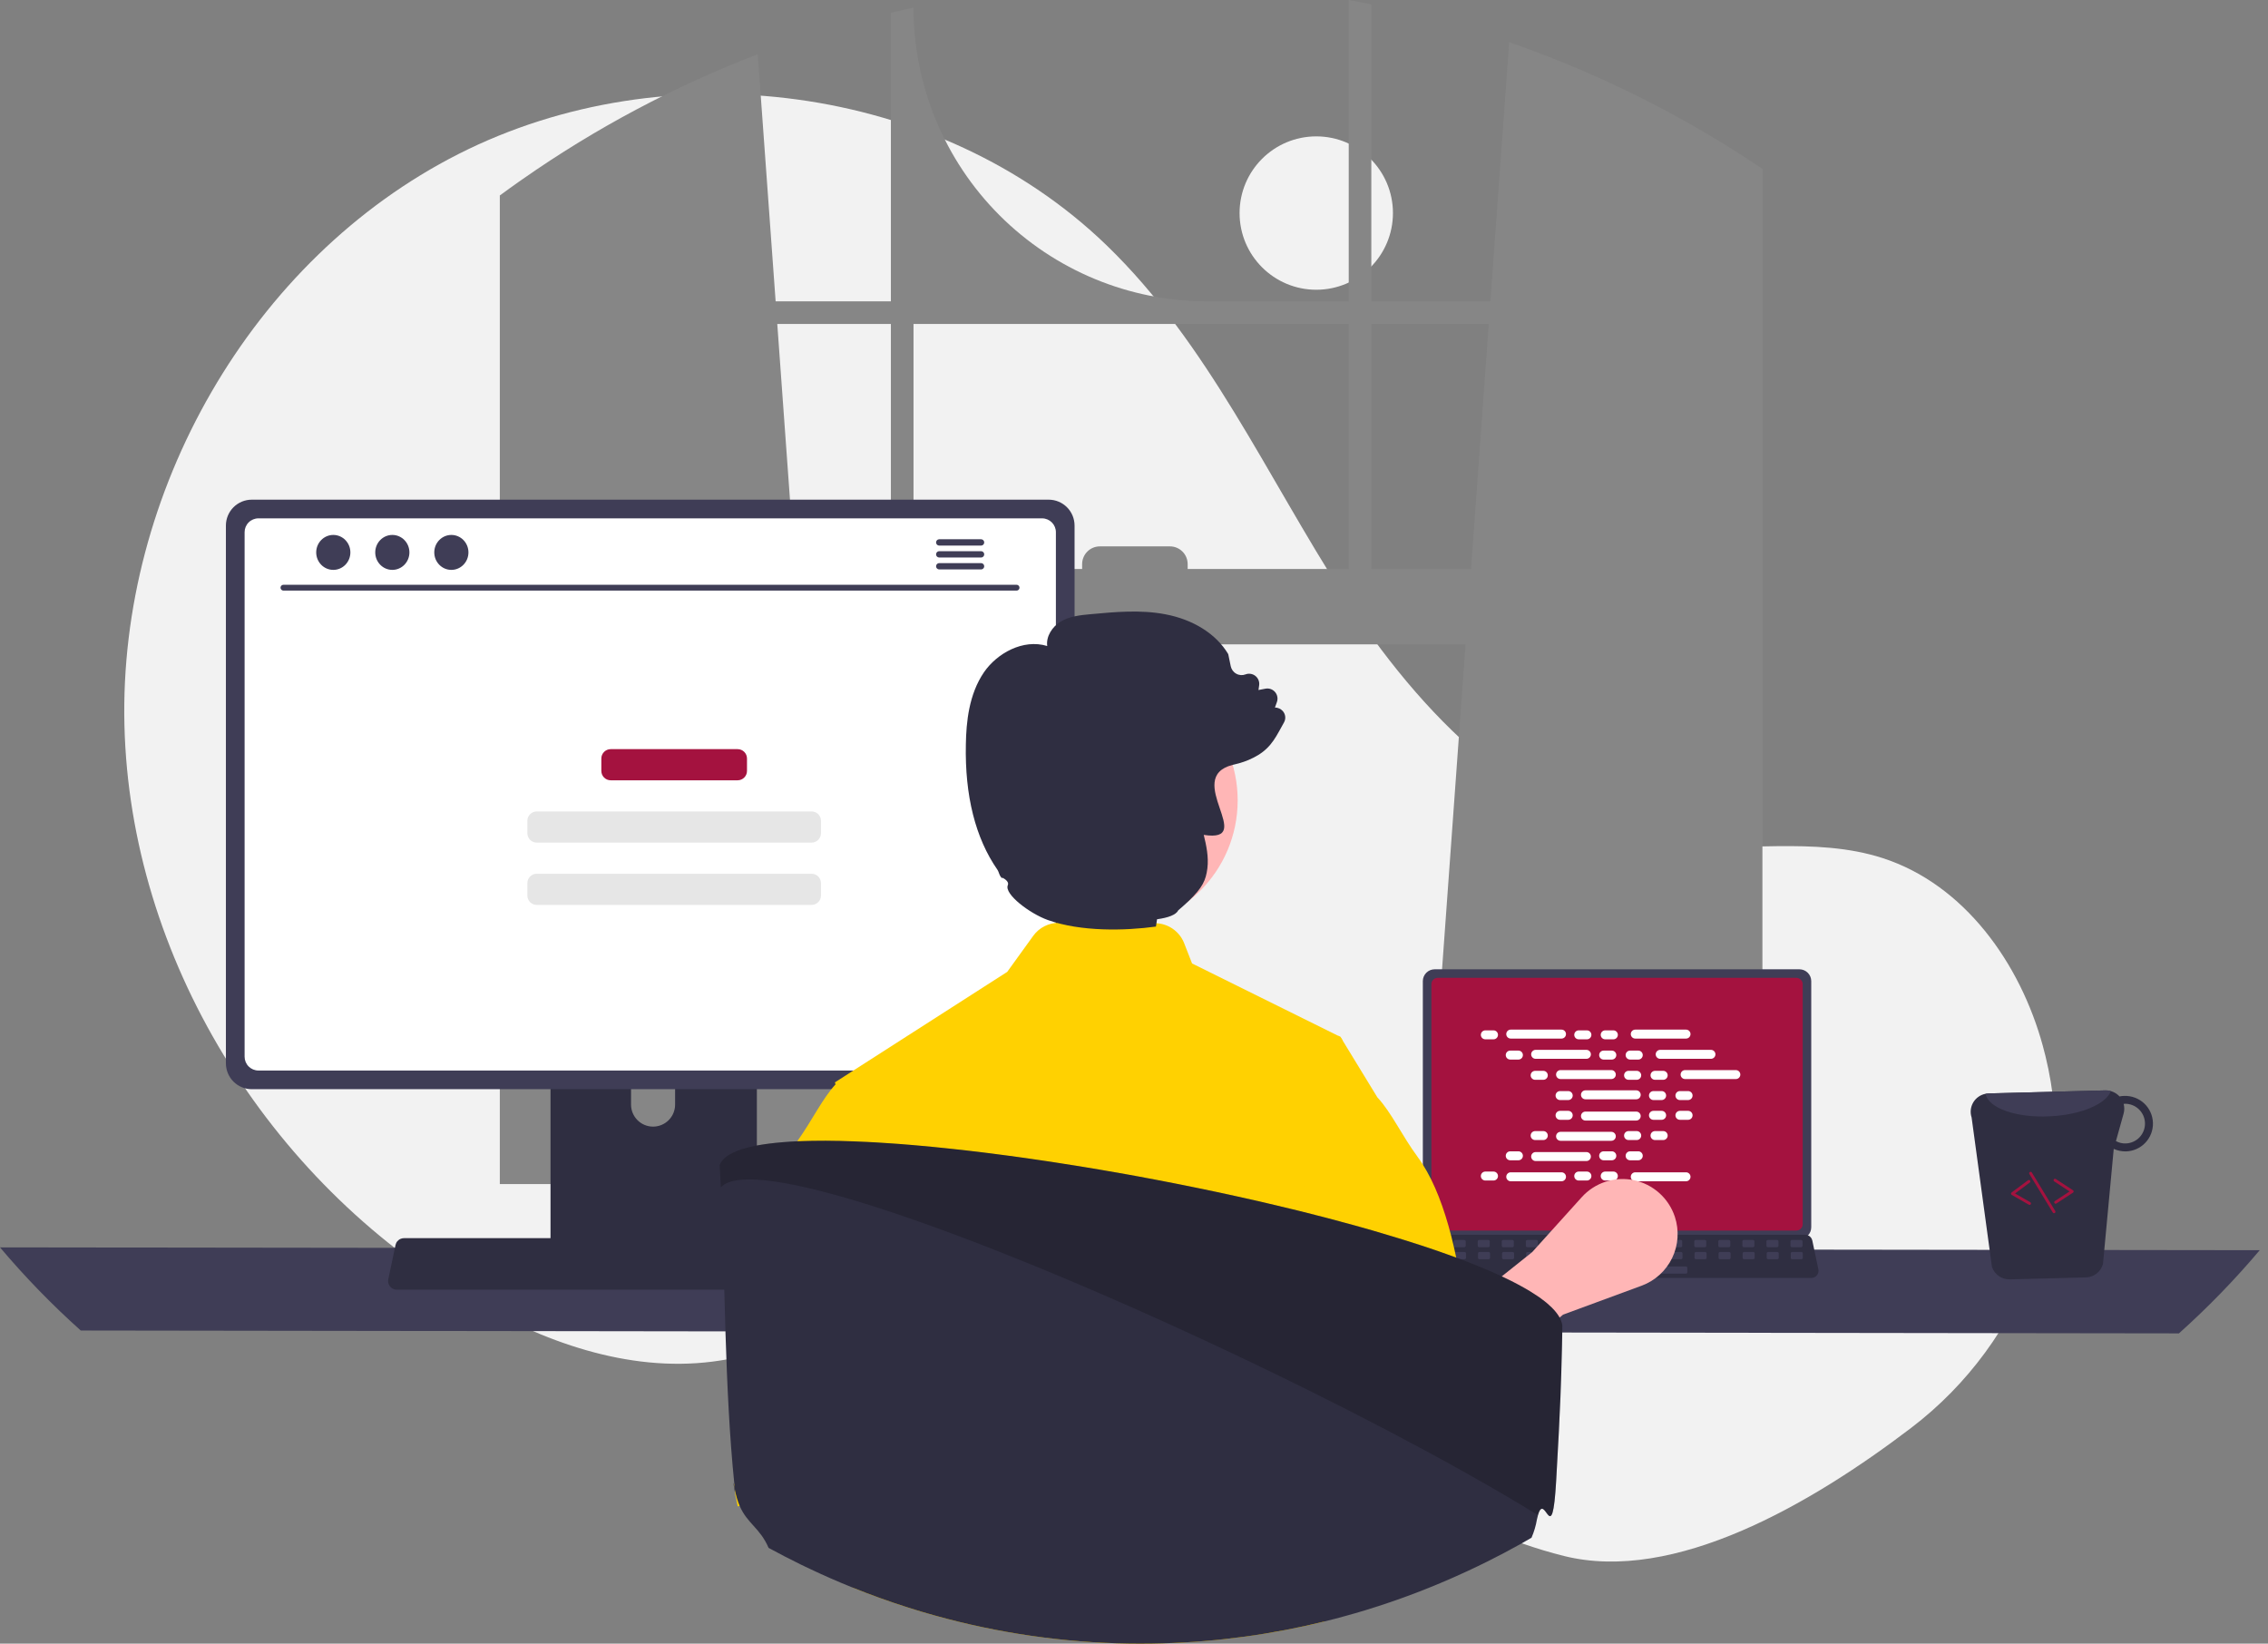 <svg width="207" height="150" viewBox="0 0 207 150" fill="none" xmlns="http://www.w3.org/2000/svg">
<rect x="0" y="0" width="207" height="150" fill="#808080" stroke="none"/>
<g clip-path="url(#clip0_834_1629)">
<path d="M120.135 26.443C124 26.443 127.134 23.31 127.134 19.444C127.134 15.579 124 12.446 120.135 12.446C116.27 12.446 113.136 15.579 113.136 19.444C113.136 23.31 116.27 26.443 120.135 26.443Z" fill="#F2F2F2"/>
<path d="M174.427 130.313C184.83 122.39 189.798 109.075 186.688 96.373C186.611 96.058 186.529 95.743 186.443 95.429C184.381 87.889 179.279 80.724 171.843 78.315C165.599 76.292 158.784 77.847 152.271 77.043C139.484 75.464 129.571 65.118 122.596 54.286C115.621 43.454 110.26 31.329 100.992 22.38C85.714 7.629 60.792 4.453 41.85 14.055C22.908 23.656 10.843 44.959 11.357 66.189C11.872 87.419 24.475 107.717 42.779 118.486C49.503 122.442 57.279 125.245 65.019 124.264C71.735 123.413 77.837 119.805 84.52 118.734C95.029 117.049 105.471 121.801 114.56 127.337C123.649 132.874 132.429 139.437 142.757 142.004C152.786 144.496 165.212 137.332 174.427 130.313Z" fill="#F2F2F2"/>
<path d="M159.48 14.501C159.252 14.348 159.022 14.204 158.794 14.057C152.202 9.841 145.136 6.416 137.743 3.853L136.028 27.502H125.161V0.401C124.477 0.259 123.787 0.126 123.098 0V27.502H110.183C103.074 27.502 96.255 24.677 91.228 19.65C86.201 14.623 83.376 7.804 83.376 0.695V0.695C82.684 0.844 81.998 1.004 81.311 1.174V27.502H70.792L69.159 4.951C61.562 7.865 54.349 11.697 47.681 16.361C47.566 16.44 47.45 16.521 47.338 16.6C46.758 17.006 46.187 17.421 45.618 17.84V108.059H76.619L76.071 100.47L73.057 58.806H133.761L130.747 100.47L130.199 108.059H160.856V15.413C160.4 15.103 159.942 14.799 159.48 14.501ZM81.311 51.926H72.559L70.942 29.567H81.311V51.926ZM123.098 51.926H108.398V51.483C108.398 51.27 108.356 51.059 108.275 50.862C108.193 50.666 108.074 50.487 107.923 50.337C107.772 50.186 107.593 50.067 107.397 49.986C107.2 49.904 106.989 49.863 106.776 49.863H100.385C100.173 49.863 99.962 49.905 99.765 49.986C99.569 50.068 99.39 50.187 99.24 50.337C99.089 50.488 98.97 50.666 98.889 50.863C98.807 51.059 98.766 51.27 98.766 51.483V51.926H83.376V29.567H123.098V51.926ZM125.161 51.926V29.567H135.879L134.262 51.926H125.161Z" fill="#868686"/>
<path d="M0 113.836C2.277 116.534 4.74 119.07 7.371 121.425L198.87 121.687C201.501 119.332 203.964 116.796 206.241 114.098L0 113.836Z" fill="#3F3D56"/>
<path d="M129.862 89.538V112.002C129.862 112.289 129.976 112.563 130.178 112.766C130.381 112.968 130.655 113.082 130.941 113.082H164.232C164.518 113.082 164.793 112.968 164.995 112.766C165.198 112.563 165.311 112.289 165.312 112.002V89.538C165.311 89.252 165.197 88.978 164.994 88.775C164.792 88.573 164.518 88.46 164.232 88.459H130.941C130.655 88.46 130.381 88.573 130.179 88.775C129.976 88.978 129.862 89.252 129.862 89.538Z" fill="#3F3D56"/>
<path d="M130.643 89.817V111.725C130.643 111.878 130.704 112.025 130.812 112.133C130.92 112.241 131.067 112.302 131.22 112.302H163.955C164.108 112.302 164.254 112.241 164.363 112.133C164.471 112.025 164.532 111.878 164.532 111.725V89.817C164.532 89.664 164.471 89.517 164.363 89.409C164.255 89.3 164.108 89.239 163.955 89.239H131.22C131.067 89.239 130.92 89.3 130.812 89.409C130.704 89.517 130.643 89.664 130.643 89.817Z" fill="#A4123F"/>
<path d="M129.166 116.384C129.227 116.46 129.304 116.522 129.392 116.564C129.481 116.606 129.577 116.628 129.675 116.627H165.321C165.419 116.627 165.515 116.605 165.603 116.563C165.691 116.521 165.768 116.46 165.83 116.385C165.891 116.309 165.935 116.221 165.958 116.126C165.981 116.031 165.982 115.932 165.962 115.837L165.409 113.209C165.386 113.101 165.337 113.002 165.265 112.918C165.194 112.835 165.103 112.771 165.001 112.732C164.926 112.703 164.847 112.688 164.768 112.688H130.226C130.146 112.688 130.068 112.703 129.993 112.732C129.891 112.771 129.8 112.835 129.729 112.918C129.657 113.002 129.608 113.101 129.585 113.209L129.032 115.837C129.012 115.932 129.014 116.031 129.037 116.125C129.06 116.22 129.104 116.308 129.166 116.384Z" fill="#2F2E41"/>
<path d="M163.545 113.82H164.387C164.457 113.82 164.515 113.763 164.515 113.692V113.29C164.515 113.219 164.457 113.162 164.387 113.162H163.545C163.474 113.162 163.417 113.219 163.417 113.29V113.692C163.417 113.763 163.474 113.82 163.545 113.82Z" fill="#3F3D56"/>
<path d="M161.349 113.82H162.191C162.262 113.82 162.319 113.763 162.319 113.692V113.29C162.319 113.219 162.262 113.162 162.191 113.162H161.349C161.278 113.162 161.221 113.219 161.221 113.29V113.692C161.221 113.763 161.278 113.82 161.349 113.82Z" fill="#3F3D56"/>
<path d="M159.153 113.82H159.995C160.066 113.82 160.123 113.763 160.123 113.692V113.29C160.123 113.219 160.066 113.162 159.995 113.162H159.153C159.083 113.162 159.025 113.219 159.025 113.29V113.692C159.025 113.763 159.083 113.82 159.153 113.82Z" fill="#3F3D56"/>
<path d="M156.958 113.82H157.8C157.87 113.82 157.927 113.763 157.927 113.692V113.29C157.927 113.219 157.87 113.162 157.8 113.162H156.958C156.887 113.162 156.83 113.219 156.83 113.29V113.692C156.83 113.763 156.887 113.82 156.958 113.82Z" fill="#3F3D56"/>
<path d="M154.762 113.82H155.604C155.674 113.82 155.732 113.763 155.732 113.692V113.29C155.732 113.219 155.674 113.162 155.604 113.162H154.762C154.691 113.162 154.634 113.219 154.634 113.29V113.692C154.634 113.763 154.691 113.82 154.762 113.82Z" fill="#3F3D56"/>
<path d="M152.566 113.82H153.408C153.479 113.82 153.536 113.763 153.536 113.692V113.29C153.536 113.219 153.479 113.162 153.408 113.162H152.566C152.495 113.162 152.438 113.219 152.438 113.29V113.692C152.438 113.763 152.495 113.82 152.566 113.82Z" fill="#3F3D56"/>
<path d="M150.37 113.82H151.212C151.283 113.82 151.34 113.763 151.34 113.692V113.29C151.34 113.219 151.283 113.162 151.212 113.162H150.37C150.3 113.162 150.242 113.219 150.242 113.29V113.692C150.242 113.763 150.3 113.82 150.37 113.82Z" fill="#3F3D56"/>
<path d="M148.174 113.82H149.016C149.087 113.82 149.144 113.763 149.144 113.692V113.29C149.144 113.219 149.087 113.162 149.016 113.162H148.174C148.104 113.162 148.046 113.219 148.046 113.29V113.692C148.046 113.763 148.104 113.82 148.174 113.82Z" fill="#3F3D56"/>
<path d="M145.979 113.82H146.821C146.891 113.82 146.948 113.763 146.948 113.692V113.29C146.948 113.219 146.891 113.162 146.821 113.162H145.979C145.908 113.162 145.851 113.219 145.851 113.29V113.692C145.851 113.763 145.908 113.82 145.979 113.82Z" fill="#3F3D56"/>
<path d="M143.783 113.82H144.625C144.696 113.82 144.753 113.763 144.753 113.692V113.29C144.753 113.219 144.696 113.162 144.625 113.162H143.783C143.712 113.162 143.655 113.219 143.655 113.29V113.692C143.655 113.763 143.712 113.82 143.783 113.82Z" fill="#3F3D56"/>
<path d="M141.587 113.82H142.429C142.5 113.82 142.557 113.763 142.557 113.692V113.29C142.557 113.219 142.5 113.162 142.429 113.162H141.587C141.517 113.162 141.459 113.219 141.459 113.29V113.692C141.459 113.763 141.517 113.82 141.587 113.82Z" fill="#3F3D56"/>
<path d="M139.391 113.82H140.233C140.304 113.82 140.361 113.763 140.361 113.692V113.29C140.361 113.219 140.304 113.162 140.233 113.162H139.391C139.321 113.162 139.263 113.219 139.263 113.29V113.692C139.263 113.763 139.321 113.82 139.391 113.82Z" fill="#3F3D56"/>
<path d="M137.196 113.82H138.038C138.108 113.82 138.166 113.763 138.166 113.692V113.29C138.166 113.219 138.108 113.162 138.038 113.162H137.196C137.125 113.162 137.068 113.219 137.068 113.29V113.692C137.068 113.763 137.125 113.82 137.196 113.82Z" fill="#3F3D56"/>
<path d="M135 113.82H135.842C135.912 113.82 135.97 113.763 135.97 113.692V113.29C135.97 113.219 135.912 113.162 135.842 113.162H135C134.929 113.162 134.872 113.219 134.872 113.29V113.692C134.872 113.763 134.929 113.82 135 113.82Z" fill="#3F3D56"/>
<path d="M132.804 113.82H133.646C133.717 113.82 133.774 113.763 133.774 113.692V113.29C133.774 113.219 133.717 113.162 133.646 113.162H132.804C132.733 113.162 132.676 113.219 132.676 113.29V113.692C132.676 113.763 132.733 113.82 132.804 113.82Z" fill="#3F3D56"/>
<path d="M130.608 113.82H131.45C131.521 113.82 131.578 113.763 131.578 113.692V113.29C131.578 113.219 131.521 113.162 131.45 113.162H130.608C130.538 113.162 130.48 113.219 130.48 113.29V113.692C130.48 113.763 130.538 113.82 130.608 113.82Z" fill="#3F3D56"/>
<path d="M163.571 114.918H164.413C164.483 114.918 164.541 114.861 164.541 114.79V114.387C164.541 114.317 164.483 114.259 164.413 114.259H163.571C163.5 114.259 163.443 114.317 163.443 114.387V114.79C163.443 114.861 163.5 114.918 163.571 114.918Z" fill="#3F3D56"/>
<path d="M161.375 114.918H162.217C162.288 114.918 162.345 114.861 162.345 114.79V114.387C162.345 114.317 162.288 114.259 162.217 114.259H161.375C161.304 114.259 161.247 114.317 161.247 114.387V114.79C161.247 114.861 161.304 114.918 161.375 114.918Z" fill="#3F3D56"/>
<path d="M159.179 114.918H160.021C160.092 114.918 160.149 114.861 160.149 114.79V114.387C160.149 114.317 160.092 114.259 160.021 114.259H159.179C159.109 114.259 159.051 114.317 159.051 114.387V114.79C159.051 114.861 159.109 114.918 159.179 114.918Z" fill="#3F3D56"/>
<path d="M156.983 114.918H157.825C157.896 114.918 157.953 114.861 157.953 114.79V114.387C157.953 114.317 157.896 114.259 157.825 114.259H156.983C156.913 114.259 156.855 114.317 156.855 114.387V114.79C156.855 114.861 156.913 114.918 156.983 114.918Z" fill="#3F3D56"/>
<path d="M154.788 114.918H155.63C155.7 114.918 155.758 114.861 155.758 114.79V114.387C155.758 114.317 155.7 114.259 155.63 114.259H154.788C154.717 114.259 154.66 114.317 154.66 114.387V114.79C154.66 114.861 154.717 114.918 154.788 114.918Z" fill="#3F3D56"/>
<path d="M152.592 114.918H153.434C153.504 114.918 153.562 114.861 153.562 114.79V114.387C153.562 114.317 153.504 114.259 153.434 114.259H152.592C152.521 114.259 152.464 114.317 152.464 114.387V114.79C152.464 114.861 152.521 114.918 152.592 114.918Z" fill="#3F3D56"/>
<path d="M150.396 114.918H151.238C151.309 114.918 151.366 114.861 151.366 114.79V114.387C151.366 114.317 151.309 114.259 151.238 114.259H150.396C150.325 114.259 150.268 114.317 150.268 114.387V114.79C150.268 114.861 150.325 114.918 150.396 114.918Z" fill="#3F3D56"/>
<path d="M148.2 114.918H149.042C149.113 114.918 149.17 114.861 149.17 114.79V114.387C149.17 114.317 149.113 114.259 149.042 114.259H148.2C148.13 114.259 148.073 114.317 148.073 114.387V114.79C148.073 114.861 148.13 114.918 148.2 114.918Z" fill="#3F3D56"/>
<path d="M146.005 114.918H146.847C146.917 114.918 146.975 114.861 146.975 114.79V114.387C146.975 114.317 146.917 114.259 146.847 114.259H146.005C145.934 114.259 145.877 114.317 145.877 114.387V114.79C145.877 114.861 145.934 114.918 146.005 114.918Z" fill="#3F3D56"/>
<path d="M143.809 114.918H144.651C144.722 114.918 144.779 114.861 144.779 114.79V114.387C144.779 114.317 144.722 114.259 144.651 114.259H143.809C143.738 114.259 143.681 114.317 143.681 114.387V114.79C143.681 114.861 143.738 114.918 143.809 114.918Z" fill="#3F3D56"/>
<path d="M141.613 114.918H142.455C142.526 114.918 142.583 114.861 142.583 114.79V114.387C142.583 114.317 142.526 114.259 142.455 114.259H141.613C141.542 114.259 141.485 114.317 141.485 114.387V114.79C141.485 114.861 141.542 114.918 141.613 114.918Z" fill="#3F3D56"/>
<path d="M139.417 114.918H140.259C140.33 114.918 140.387 114.861 140.387 114.79V114.387C140.387 114.317 140.33 114.259 140.259 114.259H139.417C139.347 114.259 139.289 114.317 139.289 114.387V114.79C139.289 114.861 139.347 114.918 139.417 114.918Z" fill="#3F3D56"/>
<path d="M137.221 114.918H138.063C138.134 114.918 138.191 114.861 138.191 114.79V114.387C138.191 114.317 138.134 114.259 138.063 114.259H137.221C137.151 114.259 137.094 114.317 137.094 114.387V114.79C137.094 114.861 137.151 114.918 137.221 114.918Z" fill="#3F3D56"/>
<path d="M135.026 114.918H135.868C135.938 114.918 135.996 114.861 135.996 114.79V114.387C135.996 114.317 135.938 114.259 135.868 114.259H135.026C134.955 114.259 134.898 114.317 134.898 114.387V114.79C134.898 114.861 134.955 114.918 135.026 114.918Z" fill="#3F3D56"/>
<path d="M132.83 114.918H133.672C133.743 114.918 133.8 114.861 133.8 114.79V114.387C133.8 114.317 133.743 114.259 133.672 114.259H132.83C132.759 114.259 132.702 114.317 132.702 114.387V114.79C132.702 114.861 132.759 114.918 132.83 114.918Z" fill="#3F3D56"/>
<path d="M130.634 114.918H131.476C131.547 114.918 131.604 114.861 131.604 114.79V114.387C131.604 114.317 131.547 114.259 131.476 114.259H130.634C130.563 114.259 130.506 114.317 130.506 114.387V114.79C130.506 114.861 130.563 114.918 130.634 114.918Z" fill="#3F3D56"/>
<path d="M145.346 116.236H153.873C153.944 116.236 154.001 116.178 154.001 116.108V115.705C154.001 115.634 153.944 115.577 153.873 115.577H145.346C145.275 115.577 145.218 115.634 145.218 115.705V116.108C145.218 116.178 145.275 116.236 145.346 116.236Z" fill="#3F3D56"/>
<path d="M136.312 94.032H135.566C135.34 94.032 135.157 94.215 135.157 94.441C135.157 94.667 135.34 94.85 135.566 94.85H136.312C136.538 94.85 136.721 94.667 136.721 94.441C136.721 94.215 136.538 94.032 136.312 94.032Z" fill="white"/>
<path d="M144.836 94.032H144.091C143.865 94.032 143.682 94.215 143.682 94.441C143.682 94.667 143.865 94.85 144.091 94.85H144.836C145.062 94.85 145.246 94.667 145.246 94.441C145.246 94.215 145.062 94.032 144.836 94.032Z" fill="white"/>
<path d="M147.252 94.032H146.507C146.281 94.032 146.097 94.215 146.097 94.441C146.097 94.667 146.281 94.85 146.507 94.85H147.252C147.478 94.85 147.661 94.667 147.661 94.441C147.661 94.215 147.478 94.032 147.252 94.032Z" fill="white"/>
<path d="M142.518 93.964H137.885C137.659 93.964 137.476 94.147 137.476 94.373C137.476 94.599 137.659 94.782 137.885 94.782H142.518C142.744 94.782 142.927 94.599 142.927 94.373C142.927 94.147 142.744 93.964 142.518 93.964Z" fill="white"/>
<path d="M153.884 93.964H149.251C149.025 93.964 148.842 94.147 148.842 94.373C148.842 94.599 149.025 94.782 149.251 94.782H153.884C154.11 94.782 154.293 94.599 154.293 94.373C154.293 94.147 154.11 93.964 153.884 93.964Z" fill="white"/>
<path d="M138.585 95.879H137.84C137.614 95.879 137.43 96.062 137.43 96.288C137.43 96.514 137.614 96.698 137.84 96.698H138.585C138.811 96.698 138.994 96.514 138.994 96.288C138.994 96.062 138.811 95.879 138.585 95.879Z" fill="white"/>
<path d="M147.11 95.879H146.365C146.139 95.879 145.955 96.062 145.955 96.288C145.955 96.514 146.139 96.698 146.365 96.698H147.11C147.336 96.698 147.519 96.514 147.519 96.288C147.519 96.062 147.336 95.879 147.11 95.879Z" fill="white"/>
<path d="M149.525 95.879H148.78C148.554 95.879 148.371 96.062 148.371 96.288C148.371 96.514 148.554 96.698 148.78 96.698H149.525C149.751 96.698 149.934 96.514 149.934 96.288C149.934 96.062 149.751 95.879 149.525 95.879Z" fill="white"/>
<path d="M144.791 95.811H140.158C139.932 95.811 139.749 95.994 139.749 96.22C139.749 96.446 139.932 96.629 140.158 96.629H144.791C145.017 96.629 145.2 96.446 145.2 96.22C145.2 95.994 145.017 95.811 144.791 95.811Z" fill="white"/>
<path d="M156.158 95.811H151.525C151.299 95.811 151.116 95.994 151.116 96.22C151.116 96.446 151.299 96.629 151.525 96.629H156.158C156.384 96.629 156.567 96.446 156.567 96.22C156.567 95.994 156.384 95.811 156.158 95.811Z" fill="white"/>
<path d="M140.858 97.726H140.113C139.887 97.726 139.704 97.909 139.704 98.135C139.704 98.361 139.887 98.544 140.113 98.544H140.858C141.084 98.544 141.267 98.361 141.267 98.135C141.267 97.909 141.084 97.726 140.858 97.726Z" fill="white"/>
<path d="M149.383 97.726H148.638C148.412 97.726 148.229 97.909 148.229 98.135C148.229 98.361 148.412 98.544 148.638 98.544H149.383C149.609 98.544 149.792 98.361 149.792 98.135C149.792 97.909 149.609 97.726 149.383 97.726Z" fill="white"/>
<path d="M151.799 97.726H151.053C150.827 97.726 150.644 97.909 150.644 98.135C150.644 98.361 150.827 98.544 151.053 98.544H151.799C152.025 98.544 152.208 98.361 152.208 98.135C152.208 97.909 152.025 97.726 151.799 97.726Z" fill="white"/>
<path d="M147.064 97.658H142.432C142.206 97.658 142.022 97.841 142.022 98.067C142.022 98.293 142.206 98.476 142.432 98.476H147.064C147.29 98.476 147.474 98.293 147.474 98.067C147.474 97.841 147.29 97.658 147.064 97.658Z" fill="white"/>
<path d="M158.431 97.658H153.798C153.572 97.658 153.389 97.841 153.389 98.067C153.389 98.293 153.572 98.476 153.798 98.476H158.431C158.657 98.476 158.84 98.293 158.84 98.067C158.84 97.841 158.657 97.658 158.431 97.658Z" fill="white"/>
<path d="M143.132 99.573H142.386C142.16 99.573 141.977 99.756 141.977 99.982C141.977 100.208 142.16 100.392 142.386 100.392H143.132C143.358 100.392 143.541 100.208 143.541 99.982C143.541 99.756 143.358 99.573 143.132 99.573Z" fill="white"/>
<path d="M151.657 99.573H150.911C150.685 99.573 150.502 99.756 150.502 99.982C150.502 100.208 150.685 100.392 150.911 100.392H151.657C151.883 100.392 152.066 100.208 152.066 99.982C152.066 99.756 151.883 99.573 151.657 99.573Z" fill="white"/>
<path d="M154.072 99.573H153.326C153.1 99.573 152.917 99.756 152.917 99.982C152.917 100.208 153.1 100.392 153.326 100.392H154.072C154.298 100.392 154.481 100.208 154.481 99.982C154.481 99.756 154.298 99.573 154.072 99.573Z" fill="white"/>
<path d="M149.338 99.505H144.705C144.479 99.505 144.296 99.688 144.296 99.914C144.296 100.14 144.479 100.324 144.705 100.324H149.338C149.564 100.324 149.747 100.14 149.747 99.914C149.747 99.688 149.564 99.505 149.338 99.505Z" fill="white"/>
<path d="M144.836 106.918H144.091C143.865 106.918 143.682 107.101 143.682 107.327C143.682 107.553 143.865 107.736 144.091 107.736H144.836C145.062 107.736 145.246 107.553 145.246 107.327C145.246 107.101 145.062 106.918 144.836 106.918Z" fill="white"/>
<path d="M147.252 106.918H146.507C146.281 106.918 146.097 107.101 146.097 107.327C146.097 107.553 146.281 107.736 146.507 107.736H147.252C147.478 107.736 147.661 107.553 147.661 107.327C147.661 107.101 147.478 106.918 147.252 106.918Z" fill="white"/>
<path d="M153.884 106.986H149.251C149.025 106.986 148.842 107.169 148.842 107.395C148.842 107.621 149.025 107.804 149.251 107.804H153.884C154.11 107.804 154.293 107.621 154.293 107.395C154.293 107.169 154.11 106.986 153.884 106.986Z" fill="white"/>
<path d="M136.312 106.918H135.566C135.34 106.918 135.157 107.101 135.157 107.327C135.157 107.553 135.34 107.736 135.566 107.736H136.312C136.538 107.736 136.721 107.553 136.721 107.327C136.721 107.101 136.538 106.918 136.312 106.918Z" fill="white"/>
<path d="M142.518 106.986H137.885C137.659 106.986 137.476 107.169 137.476 107.395C137.476 107.621 137.659 107.804 137.885 107.804H142.518C142.744 107.804 142.927 107.621 142.927 107.395C142.927 107.169 142.744 106.986 142.518 106.986Z" fill="white"/>
<path d="M138.585 105.071H137.84C137.614 105.071 137.43 105.254 137.43 105.48C137.43 105.706 137.614 105.889 137.84 105.889H138.585C138.811 105.889 138.994 105.706 138.994 105.48C138.994 105.254 138.811 105.071 138.585 105.071Z" fill="white"/>
<path d="M147.11 105.071H146.365C146.139 105.071 145.955 105.254 145.955 105.48C145.955 105.706 146.139 105.889 146.365 105.889H147.11C147.336 105.889 147.519 105.706 147.519 105.48C147.519 105.254 147.336 105.071 147.11 105.071Z" fill="white"/>
<path d="M149.525 105.071H148.78C148.554 105.071 148.371 105.254 148.371 105.48C148.371 105.706 148.554 105.889 148.78 105.889H149.525C149.751 105.889 149.934 105.706 149.934 105.48C149.934 105.254 149.751 105.071 149.525 105.071Z" fill="white"/>
<path d="M144.791 105.139H140.158C139.932 105.139 139.749 105.322 139.749 105.548C139.749 105.774 139.932 105.958 140.158 105.958H144.791C145.017 105.958 145.2 105.774 145.2 105.548C145.2 105.322 145.017 105.139 144.791 105.139Z" fill="white"/>
<path d="M140.858 103.224H140.113C139.887 103.224 139.704 103.407 139.704 103.633C139.704 103.859 139.887 104.042 140.113 104.042H140.858C141.084 104.042 141.267 103.859 141.267 103.633C141.267 103.407 141.084 103.224 140.858 103.224Z" fill="white"/>
<path d="M149.383 103.224H148.638C148.412 103.224 148.229 103.407 148.229 103.633C148.229 103.859 148.412 104.042 148.638 104.042H149.383C149.609 104.042 149.792 103.859 149.792 103.633C149.792 103.407 149.609 103.224 149.383 103.224Z" fill="white"/>
<path d="M151.799 103.224H151.053C150.827 103.224 150.644 103.407 150.644 103.633C150.644 103.859 150.827 104.042 151.053 104.042H151.799C152.025 104.042 152.208 103.859 152.208 103.633C152.208 103.407 152.025 103.224 151.799 103.224Z" fill="white"/>
<path d="M147.064 103.292H142.432C142.206 103.292 142.022 103.475 142.022 103.701C142.022 103.927 142.206 104.11 142.432 104.11H147.064C147.29 104.11 147.474 103.927 147.474 103.701C147.474 103.475 147.29 103.292 147.064 103.292Z" fill="white"/>
<path d="M143.132 101.377H142.386C142.16 101.377 141.977 101.56 141.977 101.786C141.977 102.012 142.16 102.195 142.386 102.195H143.132C143.358 102.195 143.541 102.012 143.541 101.786C143.541 101.56 143.358 101.377 143.132 101.377Z" fill="white"/>
<path d="M151.657 101.377H150.911C150.685 101.377 150.502 101.56 150.502 101.786C150.502 102.012 150.685 102.195 150.911 102.195H151.657C151.883 102.195 152.066 102.012 152.066 101.786C152.066 101.56 151.883 101.377 151.657 101.377Z" fill="white"/>
<path d="M154.072 101.377H153.326C153.1 101.377 152.917 101.56 152.917 101.786C152.917 102.012 153.1 102.195 153.326 102.195H154.072C154.298 102.195 154.481 102.012 154.481 101.786C154.481 101.56 154.298 101.377 154.072 101.377Z" fill="white"/>
<path d="M149.338 101.445H144.705C144.479 101.445 144.296 101.628 144.296 101.854C144.296 102.08 144.479 102.263 144.705 102.263H149.338C149.564 102.263 149.747 102.08 149.747 101.854C149.747 101.628 149.564 101.445 149.338 101.445Z" fill="white"/>
<path d="M132.349 128.565L128.85 123.034L139.833 114.278L144.366 109.256C144.955 108.603 145.705 108.117 146.541 107.845C147.377 107.573 148.27 107.525 149.13 107.706C149.99 107.887 150.788 108.291 151.443 108.877C152.098 109.463 152.588 110.211 152.864 111.045C153.272 112.282 153.185 113.629 152.619 114.803C152.053 115.976 151.053 116.884 149.831 117.334L142.662 119.975L132.349 128.565Z" fill="#FFB6B6"/>
<path d="M50.246 88.46V115.343H69.079V88.46C69.079 88.267 69.017 88.079 68.903 87.923C68.788 87.767 68.627 87.653 68.442 87.596C68.355 87.567 68.264 87.552 68.172 87.553H51.155C51.036 87.553 50.918 87.577 50.807 87.622C50.697 87.668 50.597 87.734 50.512 87.819C50.428 87.903 50.361 88.003 50.315 88.113C50.269 88.223 50.246 88.341 50.246 88.46ZM57.595 97.698C57.6 97.168 57.814 96.661 58.191 96.288C58.567 95.915 59.076 95.706 59.606 95.706C60.136 95.706 60.644 95.915 61.021 96.288C61.397 96.661 61.611 97.168 61.616 97.698V100.817C61.614 101.348 61.401 101.857 61.024 102.232C60.647 102.607 60.137 102.817 59.606 102.817C59.075 102.817 58.565 102.607 58.188 102.232C57.811 101.857 57.598 101.348 57.595 100.817V97.698Z" fill="#2F2E41"/>
<path d="M50.188 114.484V117.076C50.188 117.21 50.242 117.339 50.337 117.434C50.431 117.529 50.56 117.583 50.694 117.585H68.631C68.765 117.584 68.894 117.53 68.989 117.435C69.083 117.339 69.137 117.21 69.137 117.076V114.484H50.188Z" fill="#3F3D56"/>
<path d="M20.618 47.958V97.042C20.619 97.668 20.868 98.267 21.31 98.71C21.752 99.152 22.352 99.401 22.977 99.401H95.716C96.341 99.401 96.941 99.152 97.383 98.71C97.826 98.267 98.074 97.668 98.075 97.042V47.958C98.073 47.333 97.824 46.734 97.382 46.292C96.94 45.85 96.341 45.602 95.716 45.601H22.977C22.352 45.602 21.753 45.85 21.311 46.292C20.869 46.734 20.62 47.333 20.618 47.958Z" fill="#3F3D56"/>
<path d="M22.325 48.568V96.437C22.325 96.771 22.458 97.091 22.695 97.328C22.931 97.564 23.251 97.697 23.585 97.697H95.11C95.444 97.697 95.765 97.564 96.001 97.328C96.237 97.091 96.37 96.771 96.371 96.437V48.568C96.371 48.234 96.238 47.913 96.002 47.676C95.765 47.439 95.445 47.306 95.11 47.305H23.585C23.251 47.306 22.93 47.439 22.694 47.676C22.457 47.913 22.325 48.234 22.325 48.568Z" fill="white"/>
<path d="M35.598 117.409C35.671 117.5 35.764 117.574 35.869 117.624C35.974 117.674 36.09 117.7 36.206 117.7H78.759C78.875 117.7 78.99 117.674 79.095 117.623C79.2 117.573 79.293 117.5 79.366 117.41C79.439 117.32 79.492 117.214 79.519 117.101C79.546 116.988 79.548 116.87 79.524 116.756L78.864 113.619C78.837 113.491 78.778 113.372 78.692 113.272C78.607 113.173 78.499 113.096 78.376 113.05C78.288 113.015 78.194 112.997 78.099 112.997H36.864C36.769 112.997 36.675 113.015 36.587 113.05C36.464 113.096 36.356 113.173 36.27 113.272C36.185 113.371 36.126 113.491 36.099 113.619L35.438 116.756C35.415 116.87 35.417 116.988 35.445 117.1C35.472 117.213 35.525 117.319 35.598 117.409Z" fill="#2F2E41"/>
<path d="M92.789 53.899H25.864C25.794 53.897 25.728 53.869 25.679 53.819C25.631 53.769 25.603 53.702 25.603 53.633C25.603 53.563 25.631 53.496 25.679 53.447C25.728 53.397 25.794 53.368 25.864 53.367H92.789C92.858 53.368 92.925 53.397 92.973 53.447C93.022 53.496 93.049 53.563 93.049 53.633C93.049 53.702 93.022 53.769 92.973 53.819C92.925 53.869 92.858 53.897 92.789 53.899Z" fill="#3F3D56"/>
<path d="M30.419 52.008C31.281 52.008 31.979 51.294 31.979 50.413C31.979 49.533 31.281 48.819 30.419 48.819C29.558 48.819 28.86 49.533 28.86 50.413C28.86 51.294 29.558 52.008 30.419 52.008Z" fill="#3F3D56"/>
<path d="M35.807 52.008C36.669 52.008 37.367 51.294 37.367 50.413C37.367 49.533 36.669 48.819 35.807 48.819C34.946 48.819 34.248 49.533 34.248 50.413C34.248 51.294 34.946 52.008 35.807 52.008Z" fill="#3F3D56"/>
<path d="M41.196 52.008C42.057 52.008 42.755 51.294 42.755 50.413C42.755 49.533 42.057 48.819 41.196 48.819C40.334 48.819 39.636 49.533 39.636 50.413C39.636 51.294 40.334 52.008 41.196 52.008Z" fill="#3F3D56"/>
<path d="M89.544 49.213H85.717C85.642 49.215 85.57 49.246 85.517 49.3C85.464 49.354 85.434 49.427 85.434 49.503C85.434 49.578 85.464 49.651 85.517 49.705C85.57 49.759 85.642 49.791 85.717 49.792H89.544C89.62 49.791 89.693 49.76 89.746 49.706C89.8 49.652 89.83 49.579 89.83 49.503C89.83 49.427 89.8 49.354 89.746 49.299C89.693 49.245 89.62 49.214 89.544 49.213Z" fill="#3F3D56"/>
<path d="M89.544 50.301H85.717C85.642 50.303 85.57 50.334 85.517 50.388C85.464 50.442 85.434 50.515 85.434 50.591C85.434 50.666 85.464 50.739 85.517 50.793C85.57 50.847 85.642 50.879 85.717 50.88H89.544C89.621 50.879 89.693 50.849 89.747 50.794C89.8 50.74 89.831 50.667 89.831 50.591C89.831 50.514 89.8 50.441 89.747 50.387C89.693 50.333 89.621 50.302 89.544 50.301Z" fill="#3F3D56"/>
<path d="M89.544 51.389H85.717C85.642 51.39 85.57 51.422 85.517 51.476C85.464 51.53 85.434 51.603 85.434 51.678C85.434 51.754 85.464 51.827 85.517 51.881C85.57 51.935 85.642 51.966 85.717 51.968H89.544C89.62 51.967 89.693 51.936 89.746 51.882C89.8 51.828 89.83 51.754 89.83 51.678C89.83 51.602 89.8 51.529 89.746 51.475C89.693 51.421 89.62 51.39 89.544 51.389Z" fill="#3F3D56"/>
<path d="M181.805 115.621C181.921 115.958 182.14 116.249 182.431 116.453C182.722 116.656 183.07 116.763 183.426 116.757L190.37 116.578C190.728 116.571 191.074 116.448 191.357 116.228C191.639 116.008 191.843 115.703 191.938 115.357L192.92 104.849C193.269 105.007 193.648 105.085 194.031 105.078C194.364 105.069 194.691 104.996 194.995 104.861C195.299 104.726 195.573 104.532 195.803 104.291C196.032 104.05 196.211 103.767 196.331 103.456C196.45 103.146 196.508 102.815 196.499 102.483C196.491 102.15 196.417 101.823 196.282 101.519C196.147 101.215 195.954 100.94 195.713 100.711C195.472 100.482 195.188 100.302 194.878 100.183C194.567 100.063 194.236 100.006 193.904 100.014C193.751 100.014 193.598 100.03 193.449 100.062C193.286 99.886 193.089 99.746 192.868 99.651C192.648 99.556 192.411 99.508 192.171 99.511L181.49 99.786C181.401 99.79 181.313 99.801 181.226 99.819C180.992 99.863 180.77 99.956 180.575 100.093C180.38 100.23 180.216 100.407 180.095 100.612C179.974 100.817 179.898 101.046 179.873 101.283C179.848 101.52 179.874 101.759 179.949 101.985L181.805 115.621ZM193.122 104.136L193.821 101.632C193.901 101.343 193.902 101.038 193.826 100.748C193.86 100.747 193.89 100.731 193.924 100.731C194.404 100.721 194.867 100.902 195.214 101.234C195.56 101.565 195.761 102.02 195.772 102.5C195.784 102.979 195.604 103.444 195.274 103.791C194.943 104.138 194.488 104.34 194.009 104.353C193.699 104.363 193.392 104.288 193.122 104.136Z" fill="#2F2E41"/>
<path d="M181.226 99.819C181.454 101.12 184.012 102.035 187.089 101.876C189.918 101.746 192.231 100.752 192.655 99.575C192.498 99.529 192.335 99.507 192.171 99.511L181.49 99.787C181.401 99.79 181.313 99.801 181.226 99.819Z" fill="#3F3D56"/>
<path d="M187.653 109.847C187.667 109.844 187.68 109.838 187.692 109.83L189.2 108.843C189.219 108.831 189.233 108.815 189.244 108.796C189.254 108.776 189.26 108.755 189.26 108.733C189.26 108.711 189.254 108.69 189.244 108.671C189.234 108.652 189.219 108.635 189.2 108.624L187.633 107.597C187.619 107.587 187.602 107.581 187.586 107.578C187.569 107.574 187.551 107.574 187.534 107.578C187.517 107.581 187.501 107.588 187.487 107.598C187.473 107.608 187.461 107.62 187.451 107.634C187.442 107.649 187.435 107.665 187.432 107.682C187.429 107.699 187.429 107.716 187.432 107.733C187.436 107.75 187.443 107.766 187.453 107.78C187.462 107.794 187.475 107.807 187.489 107.816L188.889 108.733L187.549 109.611C187.523 109.628 187.504 109.653 187.495 109.683C187.486 109.713 187.488 109.744 187.501 109.773C187.513 109.801 187.535 109.824 187.563 109.838C187.591 109.852 187.623 109.855 187.653 109.847H187.653Z" fill="#A4123F"/>
<path d="M185.271 109.957C185.296 109.951 185.319 109.937 185.336 109.917C185.354 109.898 185.365 109.874 185.369 109.848C185.372 109.822 185.368 109.796 185.356 109.772C185.345 109.749 185.327 109.729 185.304 109.716L183.914 108.919L185.257 107.921C185.271 107.911 185.283 107.898 185.292 107.883C185.3 107.869 185.306 107.852 185.309 107.835C185.311 107.818 185.31 107.801 185.306 107.784C185.302 107.768 185.295 107.752 185.284 107.738C185.274 107.724 185.261 107.713 185.246 107.704C185.232 107.695 185.215 107.689 185.198 107.687C185.181 107.684 185.164 107.685 185.147 107.689C185.131 107.693 185.115 107.701 185.101 107.711L183.597 108.828C183.579 108.841 183.565 108.859 183.556 108.878C183.547 108.898 183.543 108.92 183.544 108.941C183.545 108.963 183.552 108.984 183.564 109.003C183.575 109.021 183.591 109.036 183.61 109.047L185.173 109.944C185.203 109.961 185.238 109.965 185.271 109.957Z" fill="#A4123F"/>
<path d="M187.503 110.712C187.515 110.709 187.527 110.704 187.538 110.697C187.553 110.688 187.566 110.676 187.576 110.663C187.586 110.649 187.594 110.633 187.598 110.616C187.602 110.599 187.603 110.582 187.6 110.565C187.597 110.548 187.591 110.532 187.582 110.517L185.445 107.002C185.427 106.973 185.397 106.952 185.364 106.943C185.33 106.935 185.294 106.941 185.265 106.959C185.235 106.977 185.214 107.006 185.205 107.04C185.197 107.074 185.203 107.109 185.221 107.139L187.358 110.653C187.373 110.677 187.395 110.696 187.421 110.707C187.447 110.717 187.475 110.719 187.503 110.712Z" fill="#A4123F"/>
<path d="M67.323 68.368H55.739C55.267 68.368 54.884 68.751 54.884 69.224V70.355C54.884 70.828 55.267 71.211 55.739 71.211H67.323C67.795 71.211 68.178 70.828 68.178 70.355V69.224C68.178 68.751 67.795 68.368 67.323 68.368Z" fill="#A4123F"/>
<path d="M74.075 74.054H48.988C48.515 74.054 48.132 74.437 48.132 74.909V76.041C48.132 76.513 48.515 76.897 48.988 76.897H74.075C74.547 76.897 74.93 76.513 74.93 76.041V74.909C74.93 74.437 74.547 74.054 74.075 74.054Z" fill="#E6E6E6"/>
<path d="M74.075 79.74H48.988C48.515 79.74 48.132 80.123 48.132 80.595V81.727C48.132 82.199 48.515 82.582 48.988 82.582H74.075C74.547 82.582 74.93 82.199 74.93 81.727V80.595C74.93 80.123 74.547 79.74 74.075 79.74Z" fill="#E6E6E6"/>
<path d="M76.201 98.779L76.258 98.958L76.261 98.964L77.971 104.164L79.939 110.156L83.641 121.417L83.677 123.167V123.173L83.952 137.244L83.189 139.152L84.047 142.28C84.047 142.28 83.653 137.552 81.536 140.267C80.337 141.81 78.934 143.389 77.783 144.869C79.46 145.548 81.165 146.162 82.896 146.711C83.27 146.83 83.647 146.944 84.023 147.058C84.104 147.082 84.185 147.106 84.266 147.129C90.005 148.827 95.938 149.78 101.92 149.967C102.231 149.976 102.536 149.982 102.832 149.988C102.936 149.991 103.038 149.994 103.14 149.994C103.475 149.997 103.806 150 104.141 150C104.817 150 105.49 149.99 106.16 149.97C111.117 149.83 116.046 149.164 120.862 147.982C120.83 145.993 120.74 143.67 120.611 141.188C120.551 139.971 119.209 138.652 119.128 137.379C119.071 136.422 120.276 135.522 120.214 134.55C119.807 128.566 119.299 130.863 118.922 126.626C118.883 126.211 118.847 125.813 118.814 125.433C118.572 122.712 118.405 121.011 118.405 121.011L120.013 110.871L122.54 94.951L122.346 94.631L122.127 94.524L108.8 87.927L108.076 86.073C107.866 85.539 107.5 85.081 107.026 84.756C106.552 84.431 105.992 84.256 105.418 84.252L96.639 84.217C96.183 84.215 95.734 84.321 95.328 84.528C94.922 84.734 94.57 85.034 94.304 85.404L91.927 88.696L76.201 98.779Z" fill="#FFD101"/>
<path d="M85.665 118.911L83.677 123.167L82.319 126.073L79.984 138.3L78.814 139.541L77.813 135.148L67.329 137.476C66.985 135.565 67.237 137.54 67.024 135.444C67.084 135.384 67.147 135.325 67.21 135.265C67.377 135.109 67.518 134.963 67.515 134.822C67.395 127.592 67.754 115.287 70.75 107.833C71.219 106.616 71.838 105.462 72.592 104.397C72.652 104.316 72.709 104.236 72.765 104.155C74.147 102.22 75.02 100.316 76.258 98.961V98.958C76.266 98.952 76.273 98.945 76.279 98.937C76.283 98.935 76.287 98.932 76.291 98.928L84.795 94.419L85.16 104.669L85.42 112.037L85.665 118.911Z" fill="#FFD101"/>
<path d="M116.329 120.12L118.813 125.434L119.68 127.285L122.015 139.511L123.18 140.749L124.184 136.357L124.656 136.26L133.164 134.498L135.643 142.374C136.202 141.443 136.423 140.347 136.267 139.272C136.111 138.197 135.589 137.209 134.789 136.475C134.619 136.321 134.478 136.172 134.482 136.031C134.623 127.527 134.103 111.999 129.406 105.608C127.914 103.58 127.019 101.56 125.716 100.148C125.712 100.144 125.712 100.14 125.708 100.14L122.539 94.951L122.345 94.632L122.127 94.523L116.329 120.12Z" fill="#FFD101"/>
<path d="M101.282 84.718C107.733 84.718 112.962 79.489 112.962 73.038C112.962 66.588 107.733 61.359 101.282 61.359C94.832 61.359 89.603 66.588 89.603 73.038C89.603 79.489 94.832 84.718 101.282 84.718Z" fill="#FFB6B6"/>
<path d="M117.069 64.88C116.978 64.784 116.869 64.706 116.748 64.653C116.627 64.599 116.496 64.57 116.363 64.568L116.539 64.081C116.596 63.927 116.612 63.761 116.584 63.6C116.556 63.438 116.486 63.287 116.38 63.162C116.274 63.036 116.137 62.941 115.983 62.886C115.828 62.831 115.662 62.818 115.501 62.849L114.862 62.972L114.922 62.545C114.945 62.386 114.926 62.223 114.868 62.074C114.809 61.924 114.712 61.792 114.587 61.691C114.462 61.59 114.313 61.523 114.154 61.497C113.995 61.471 113.833 61.487 113.682 61.544C113.545 61.597 113.397 61.62 113.251 61.61C113.104 61.599 112.961 61.556 112.833 61.483C112.704 61.413 112.592 61.315 112.506 61.197C112.419 61.078 112.359 60.943 112.329 60.799L112.107 59.724L112.083 59.667C110.998 57.858 108.911 56.542 106.358 56.06C104.086 55.627 101.756 55.848 99.509 56.055C98.618 56.139 97.611 56.233 96.773 56.747C96.06 57.187 95.457 58.068 95.58 58.956C93.365 58.278 90.99 59.633 89.813 61.342C88.419 63.376 88.191 65.924 88.154 67.916C88.055 72.629 89.027 76.484 91.037 79.378C91.184 79.588 91.221 80.025 91.512 80.172L91.452 80.075C91.777 80.238 92.107 80.5 91.984 80.78C91.63 81.588 93.981 83.373 95.638 83.963C98.66 85.04 102.678 84.948 105.504 84.56L105.603 83.892C106.623 83.753 107.341 83.488 107.543 83.074C107.9 82.77 108.204 82.497 108.468 82.246L108.471 82.243C108.476 82.238 108.487 82.23 108.492 82.225C109.769 81.001 110.065 80.303 110.198 79.242C110.327 78.201 110.099 77.145 109.866 76.193C114.778 76.954 107.931 70.961 112.508 69.803C112.56 69.787 112.614 69.774 112.668 69.764C112.801 69.732 112.935 69.701 113.063 69.664C113.683 69.496 114.275 69.243 114.825 68.912C116.104 68.133 116.526 67.1 117.187 65.937C117.282 65.771 117.322 65.579 117.301 65.389C117.279 65.199 117.198 65.021 117.069 64.88Z" fill="#2F2E41"/>
<path d="M142.591 120.952C142.589 121.41 142.583 122.053 142.562 122.847C142.56 122.957 142.557 123.07 142.554 123.185C142.52 124.645 142.486 125.869 142.431 127.229C142.429 127.324 142.426 127.416 142.421 127.51C142.347 129.408 142.232 131.617 142.033 135.117C141.663 141.58 141.018 136.005 140.371 138.273C140.34 138.385 140.305 138.519 140.274 138.676C140.176 139.247 140.011 139.804 139.781 140.335C139.438 140.54 139.084 140.736 138.735 140.933C137.742 141.486 136.733 142.018 135.716 142.524C135.144 142.807 134.57 143.085 133.994 143.352C133.902 143.394 133.813 143.436 133.724 143.476C130.771 144.841 127.727 146.003 124.615 146.951C124.007 147.135 123.401 147.313 122.788 147.478C122.148 147.656 121.509 147.824 120.861 147.981C116.045 149.164 111.117 149.831 106.159 149.971C105.491 149.992 104.817 150 104.141 150C103.805 150 103.475 149.997 103.14 149.995C103.037 149.995 102.935 149.992 102.833 149.989C102.537 149.981 102.23 149.976 101.921 149.968C95.939 149.782 90.006 148.828 84.267 147.13L84.023 147.059C83.646 146.943 83.271 146.831 82.896 146.71C81.166 146.162 79.461 145.549 77.782 144.87C76.5 144.354 75.233 143.8 73.981 143.208C73.97 143.205 73.959 143.2 73.95 143.192C73.688 143.072 73.423 142.946 73.161 142.818C73.127 142.799 73.09 142.781 73.053 142.763C72.076 142.286 71.109 141.786 70.152 141.263C69.347 139.415 68.215 139.061 67.512 137.436C67.308 136.954 67.16 136.449 67.072 135.932C67.072 135.927 67.069 135.921 67.069 135.913C67.143 136.889 66.757 134.183 67.067 135.903C67.064 135.871 67.061 135.837 67.059 135.798C67.051 135.704 67.04 135.588 67.025 135.444C66.126 126.666 66.183 116.627 65.793 108.354C65.766 107.819 65.739 107.307 65.712 106.818C65.704 106.656 65.693 106.496 65.683 106.338C65.701 106.291 65.722 106.241 65.746 106.194C65.751 106.181 65.757 106.168 65.764 106.155C65.772 106.139 65.78 106.123 65.79 106.108C65.795 106.1 65.803 106.089 65.808 106.082C65.812 106.073 65.817 106.064 65.822 106.055C65.845 106.019 65.871 105.979 65.9 105.943C65.913 105.927 65.924 105.914 65.937 105.901C65.946 105.887 65.957 105.875 65.968 105.864C65.976 105.851 65.986 105.84 65.997 105.83C66.008 105.819 66.018 105.806 66.031 105.793C66.037 105.785 66.044 105.778 66.052 105.772C66.073 105.748 66.096 105.727 66.12 105.707C66.214 105.621 66.314 105.542 66.419 105.471C66.456 105.447 66.495 105.424 66.532 105.397C66.796 105.239 67.074 105.106 67.363 104.999C67.462 104.962 67.562 104.928 67.669 104.892C67.709 104.881 67.746 104.868 67.785 104.855C67.843 104.837 67.9 104.818 67.96 104.805C68.259 104.716 68.582 104.64 68.93 104.569C68.972 104.561 69.017 104.553 69.061 104.543C69.124 104.53 69.19 104.519 69.255 104.509C69.344 104.493 69.436 104.477 69.528 104.462C70.306 104.338 71.19 104.247 72.165 104.186C72.257 104.181 72.348 104.176 72.44 104.171C72.547 104.166 72.655 104.16 72.765 104.155C72.857 104.15 72.951 104.147 73.046 104.145C73.137 104.139 73.232 104.137 73.329 104.134C73.593 104.126 73.866 104.118 74.144 104.113C74.935 104.097 75.769 104.103 76.644 104.121C77.051 104.131 77.465 104.142 77.889 104.16C77.918 104.16 77.945 104.163 77.971 104.163C78.34 104.176 78.713 104.192 79.095 104.213C79.363 104.226 79.633 104.239 79.903 104.255C80.157 104.27 80.414 104.286 80.673 104.304C80.875 104.315 81.077 104.331 81.281 104.344C81.454 104.357 81.627 104.37 81.8 104.38L82.036 104.396C82.165 104.407 82.293 104.415 82.424 104.428C82.713 104.451 83.001 104.475 83.294 104.498C83.585 104.525 83.882 104.551 84.178 104.577C84.474 104.603 84.773 104.632 85.072 104.661C85.103 104.664 85.132 104.666 85.161 104.669C85.433 104.698 85.706 104.724 85.981 104.753C86.044 104.758 86.11 104.763 86.172 104.771C86.435 104.797 86.702 104.828 86.967 104.856C87.049 104.865 87.129 104.874 87.211 104.883C87.418 104.905 87.623 104.925 87.832 104.949C88.107 104.981 88.387 105.01 88.66 105.046C88.872 105.07 89.085 105.093 89.297 105.12C89.63 105.159 89.968 105.201 90.306 105.245C90.434 105.261 90.563 105.277 90.691 105.295C91.656 105.416 92.631 105.549 93.622 105.688C95.124 105.901 96.649 106.131 98.185 106.38C99.724 106.629 101.271 106.892 102.828 107.169C103.221 107.24 103.614 107.311 104.01 107.384C104.188 107.418 104.366 107.452 104.544 107.487C104.848 107.542 105.153 107.599 105.457 107.657C105.761 107.715 106.065 107.772 106.369 107.833C106.731 107.903 107.095 107.974 107.457 108.045C109.839 108.517 112.209 109.02 114.521 109.547C114.901 109.633 115.281 109.722 115.658 109.809C116.413 109.985 117.161 110.163 117.902 110.344C118.107 110.391 118.308 110.441 118.51 110.49C119.013 110.616 119.517 110.742 120.012 110.871L120.099 110.894C120.463 110.983 120.819 111.075 121.176 111.169C122.017 111.39 122.845 111.612 123.658 111.838C124.198 111.987 124.732 112.138 125.26 112.291C126.049 112.519 126.822 112.75 127.574 112.983C127.76 113.041 127.946 113.099 128.13 113.154C128.68 113.324 129.223 113.497 129.75 113.67C130.169 113.806 130.578 113.945 130.982 114.084C131.385 114.223 131.781 114.362 132.169 114.501C132.418 114.59 132.665 114.684 132.911 114.773C133.265 114.905 133.614 115.036 133.954 115.167C134.059 115.206 134.161 115.248 134.264 115.287C134.329 115.316 134.392 115.34 134.455 115.366C134.578 115.416 134.704 115.463 134.825 115.513C134.948 115.56 135.068 115.61 135.189 115.662C135.307 115.709 135.427 115.759 135.543 115.809C135.661 115.856 135.776 115.906 135.891 115.958C135.988 115.998 136.083 116.04 136.174 116.081C136.361 116.163 136.547 116.244 136.728 116.328C136.817 116.37 136.906 116.409 136.995 116.451L137.199 116.545C137.228 116.561 137.257 116.574 137.286 116.587C137.351 116.619 137.419 116.653 137.485 116.684C137.637 116.755 137.786 116.831 137.933 116.902C138.13 117.001 138.321 117.101 138.505 117.198C138.691 117.298 138.872 117.397 139.045 117.494C139.073 117.51 139.1 117.526 139.129 117.541C139.168 117.562 139.207 117.586 139.246 117.607C139.38 117.683 139.509 117.762 139.637 117.838C139.889 117.992 140.127 118.144 140.35 118.296C140.4 118.33 140.447 118.364 140.497 118.396C140.662 118.514 140.819 118.629 140.966 118.747C140.966 118.75 140.966 118.75 140.969 118.75C141.018 118.787 141.066 118.826 141.113 118.863C141.152 118.899 141.194 118.931 141.233 118.967C141.37 119.085 141.495 119.198 141.611 119.313C141.649 119.349 141.686 119.387 141.721 119.426C141.736 119.439 141.75 119.453 141.763 119.468C141.815 119.52 141.862 119.573 141.907 119.625C141.914 119.632 141.92 119.64 141.925 119.649C141.988 119.722 142.046 119.796 142.101 119.869C142.127 119.906 142.156 119.942 142.18 119.979C142.211 120.024 142.242 120.071 142.269 120.115C142.292 120.152 142.313 120.191 142.334 120.228C142.39 120.323 142.437 120.422 142.476 120.524C142.505 120.594 142.529 120.666 142.547 120.739C142.566 120.809 142.581 120.88 142.591 120.952Z" fill="#2F2E41"/>
<path opacity="0.2" d="M142.591 120.952C142.588 121.41 142.583 122.052 142.562 122.847C142.56 122.957 142.554 123.069 142.552 123.185C142.526 124.299 142.486 125.675 142.431 127.229C142.429 127.324 142.426 127.415 142.421 127.51C142.347 129.408 142.232 131.617 142.033 135.117C141.663 141.58 141.018 136.005 140.371 138.272C138.573 137.166 136.602 136.008 134.494 134.818C134.114 134.603 133.731 134.387 133.343 134.17C129.129 131.819 124.421 129.355 119.506 126.915C119.312 126.818 119.116 126.721 118.922 126.626C107.664 121.062 95.376 115.649 85.42 112.037C83.499 111.34 81.664 110.711 79.939 110.157C76.306 108.996 73.166 108.184 70.749 107.832C68.233 107.466 66.495 107.597 65.793 108.354C65.766 107.819 65.739 107.307 65.711 106.818C65.701 106.656 65.69 106.496 65.68 106.338C65.696 106.295 65.717 106.254 65.737 106.213C65.74 106.206 65.743 106.2 65.746 106.194C65.751 106.181 65.757 106.167 65.764 106.155C65.772 106.139 65.78 106.123 65.79 106.108C65.799 106.089 65.809 106.072 65.822 106.055C65.845 106.019 65.871 105.979 65.9 105.943C65.921 105.915 65.944 105.889 65.968 105.864C65.976 105.851 65.986 105.84 65.997 105.83C66.008 105.819 66.018 105.806 66.031 105.793C66.037 105.785 66.044 105.778 66.052 105.772C66.073 105.748 66.096 105.726 66.12 105.707C66.214 105.621 66.314 105.542 66.419 105.471C66.456 105.447 66.495 105.424 66.532 105.397C66.796 105.239 67.074 105.106 67.363 104.999C67.462 104.962 67.562 104.928 67.669 104.891C67.709 104.881 67.745 104.868 67.785 104.855C67.842 104.836 67.9 104.818 67.96 104.805C68.259 104.716 68.582 104.64 68.93 104.569C69.035 104.548 69.145 104.527 69.255 104.509C69.344 104.493 69.436 104.477 69.528 104.462C70.306 104.338 71.19 104.247 72.165 104.186C72.257 104.181 72.348 104.176 72.44 104.171C72.547 104.165 72.655 104.16 72.765 104.155C72.857 104.15 72.951 104.147 73.046 104.144C73.137 104.139 73.232 104.137 73.329 104.134C73.593 104.126 73.866 104.118 74.144 104.113C74.935 104.1 75.769 104.105 76.644 104.123C77.051 104.131 77.465 104.144 77.889 104.163C77.916 104.163 77.945 104.165 77.971 104.165C78.34 104.176 78.715 104.194 79.095 104.213C79.363 104.226 79.633 104.239 79.903 104.255C80.157 104.27 80.414 104.286 80.673 104.304C80.875 104.315 81.077 104.331 81.281 104.344C81.454 104.357 81.627 104.37 81.8 104.38C82.007 104.396 82.214 104.412 82.424 104.428C82.713 104.451 83.001 104.475 83.294 104.498C83.585 104.525 83.882 104.551 84.178 104.577C84.474 104.603 84.773 104.632 85.072 104.661C85.103 104.663 85.132 104.666 85.161 104.669C85.433 104.698 85.706 104.724 85.981 104.753C87.507 104.907 89.077 105.088 90.691 105.295C91.656 105.418 92.633 105.55 93.622 105.691C95.124 105.903 96.649 106.134 98.185 106.38C99.724 106.629 101.271 106.892 102.828 107.169C103.221 107.24 103.614 107.311 104.01 107.384C104.492 107.473 104.974 107.564 105.457 107.657C105.761 107.715 106.065 107.772 106.369 107.832C106.73 107.903 107.095 107.974 107.457 108.045C109.839 108.517 112.209 109.02 114.521 109.547C114.901 109.633 115.281 109.722 115.658 109.809C116.413 109.984 117.161 110.163 117.902 110.344C118.106 110.393 118.308 110.443 118.51 110.493C119.016 110.619 119.517 110.745 120.012 110.87V110.873C120.041 110.878 120.07 110.886 120.099 110.894C120.46 110.986 120.819 111.078 121.176 111.172C122.017 111.392 122.845 111.614 123.658 111.838C124.198 111.99 124.733 112.139 125.26 112.291C126.049 112.522 126.822 112.752 127.574 112.983C127.76 113.041 127.946 113.098 128.13 113.153C128.68 113.326 129.22 113.499 129.75 113.67C130.169 113.806 130.578 113.945 130.982 114.084C131.385 114.223 131.781 114.362 132.169 114.501C132.421 114.59 132.667 114.682 132.911 114.771C133.267 114.902 133.613 115.033 133.954 115.167C134.059 115.206 134.161 115.248 134.264 115.287C134.455 115.361 134.641 115.437 134.824 115.513C134.948 115.56 135.068 115.61 135.189 115.662C135.307 115.709 135.427 115.759 135.543 115.809C135.661 115.856 135.776 115.906 135.891 115.958C135.988 115.998 136.083 116.039 136.174 116.081C136.36 116.163 136.547 116.244 136.727 116.328C136.817 116.37 136.906 116.409 136.995 116.451L137.199 116.545C137.228 116.561 137.257 116.574 137.286 116.587C137.509 116.692 137.723 116.797 137.933 116.902C138.13 117.001 138.321 117.101 138.505 117.198C138.722 117.313 138.929 117.426 139.128 117.541C139.168 117.562 139.207 117.586 139.246 117.607C139.38 117.683 139.509 117.762 139.637 117.838C139.889 117.992 140.127 118.144 140.35 118.296C140.57 118.448 140.775 118.598 140.966 118.747C140.966 118.75 140.966 118.75 140.969 118.75C141.06 118.823 141.149 118.897 141.233 118.967C141.37 119.085 141.495 119.198 141.611 119.313C141.649 119.349 141.686 119.387 141.721 119.426C141.736 119.439 141.75 119.453 141.763 119.468C141.818 119.528 141.873 119.589 141.925 119.649C141.988 119.722 142.046 119.796 142.101 119.869C142.127 119.906 142.156 119.942 142.18 119.979C142.211 120.024 142.242 120.071 142.269 120.115C142.292 120.152 142.313 120.191 142.334 120.228C142.39 120.323 142.437 120.422 142.476 120.524C142.504 120.594 142.528 120.666 142.547 120.739C142.566 120.809 142.581 120.88 142.591 120.952Z" fill="black"/>
</g>
<defs>
<clipPath id="clip0_834_1629">
<rect width="206.241" height="150" fill="white"/>
</clipPath>
</defs>
</svg>
